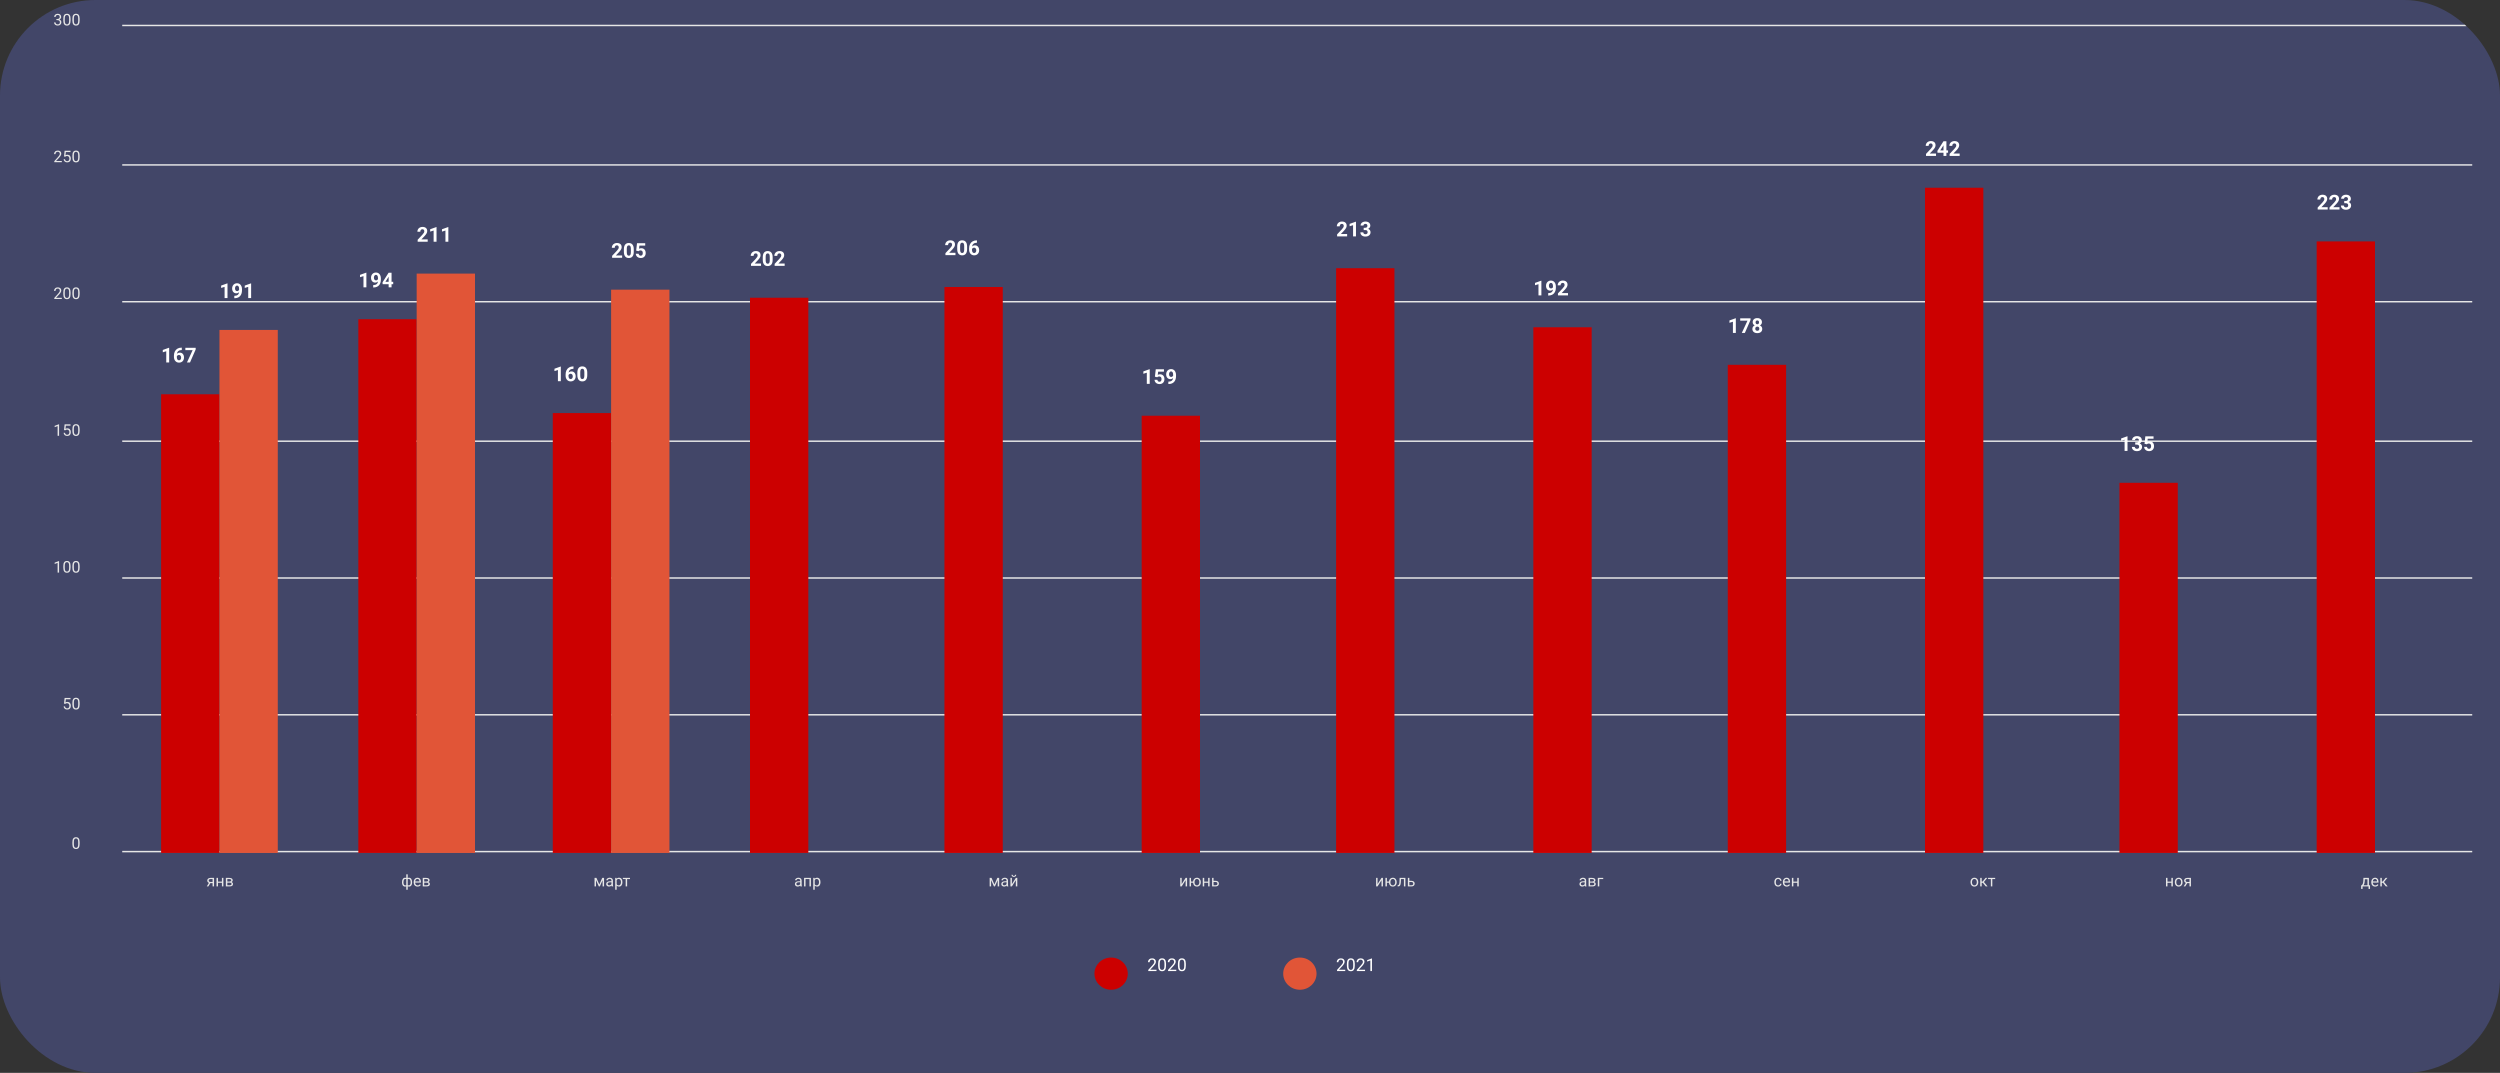 <svg width="1701" height="730" viewBox="0 0 1701 730" fill="none" xmlns="http://www.w3.org/2000/svg">
<rect x="0" y="0" width="1701" height="730" fill="#333333" stroke="none"/>
<g clip-path="url(#clip0)">
<path d="M1746.8 -41.227H-40.599V729.999H1746.8V-41.227Z" fill="#424668"/>
<path d="M83.16 579.438H1682.1" stroke="#E6E6E6"/>
<path d="M83.16 486.362H1682.1" stroke="#E6E6E6"/>
<path d="M83.16 393.287H1682.1" stroke="#E6E6E6"/>
<path d="M83.16 300.21H1682.1" stroke="#E6E6E6"/>
<path d="M83.16 205.312H1682.1" stroke="#E6E6E6"/>
<path d="M83.16 112.237H1682.1" stroke="#E6E6E6"/>
<path d="M83.16 17.337H1682.1" stroke="#E6E6E6"/>
<path d="M149.31 268.277H109.62V580.353H149.31V268.277Z" fill="#CC0000"/>
<path d="M283.5 217.177H243.81V580.352H283.5V217.177Z" fill="#CC0000"/>
<path d="M415.8 281.053H376.11V580.353H415.8V281.053Z" fill="#CC0000"/>
<path d="M549.99 202.576H510.3V580.351H549.99V202.576Z" fill="#CC0000"/>
<path d="M682.29 195.278H642.6V580.353H682.29V195.278Z" fill="#CC0000"/>
<path d="M816.48 282.878H776.79V580.353H816.48V282.878Z" fill="#CC0000"/>
<path d="M948.78 182.5H909.09V580.35H948.78V182.5Z" fill="#CC0000"/>
<path d="M1082.97 222.652H1043.28V580.352H1082.97V222.652Z" fill="#CC0000"/>
<path d="M1215.27 248.201H1175.58V580.351H1215.27V248.201Z" fill="#CC0000"/>
<path d="M1349.46 127.752H1309.77V580.352H1349.46V127.752Z" fill="#CC0000"/>
<path d="M1481.76 328.503H1442.07V580.353H1481.76V328.503Z" fill="#CC0000"/>
<path d="M1615.95 164.254H1576.26V580.354H1615.95V164.254Z" fill="#CC0000"/>
<path d="M189 224.477H149.31V580.352H189V224.477Z" fill="#E15537"/>
<path d="M323.19 186.152H283.5V580.352H323.19V186.152Z" fill="#E15537"/>
<path d="M455.49 197.101H415.8V580.351H455.49V197.101Z" fill="#E15537"/>
<path d="M115.096 246.601H113.12V238.985L110.762 239.717V238.11L114.884 236.634H115.096V246.601ZM123.695 236.545V238.172H123.504C122.611 238.186 121.891 238.418 121.344 238.869C120.801 239.32 120.475 239.947 120.366 240.749C120.895 240.211 121.562 239.942 122.369 239.942C123.235 239.942 123.923 240.252 124.433 240.872C124.944 241.492 125.199 242.308 125.199 243.319C125.199 243.966 125.058 244.552 124.775 245.076C124.497 245.6 124.101 246.008 123.586 246.3C123.075 246.591 122.497 246.737 121.849 246.737C120.801 246.737 119.954 246.373 119.307 245.644C118.664 244.914 118.343 243.941 118.343 242.725V242.014C118.343 240.934 118.545 239.981 118.951 239.156C119.361 238.327 119.947 237.687 120.708 237.235C121.474 236.78 122.36 236.549 123.367 236.545H123.695ZM121.767 241.528C121.448 241.528 121.159 241.613 120.899 241.781C120.64 241.945 120.448 242.164 120.325 242.438V243.039C120.325 243.7 120.455 244.217 120.715 244.591C120.974 244.96 121.339 245.145 121.808 245.145C122.232 245.145 122.574 244.978 122.834 244.646C123.098 244.308 123.23 243.873 123.23 243.34C123.23 242.798 123.098 242.36 122.834 242.027C122.57 241.695 122.214 241.528 121.767 241.528ZM133.142 237.755L129.294 246.601H127.209L131.064 238.247H126.115V236.647H133.142V237.755Z" fill="white"/>
<path d="M249.286 195.5H247.31V187.885L244.952 188.616V187.01L249.074 185.533H249.286V195.5ZM257.147 191.521C256.632 192.027 256.03 192.28 255.342 192.28C254.463 192.28 253.759 191.979 253.23 191.378C252.701 190.772 252.437 189.956 252.437 188.931C252.437 188.279 252.578 187.682 252.861 187.14C253.148 186.593 253.547 186.169 254.057 185.868C254.567 185.563 255.142 185.41 255.78 185.41C256.436 185.41 257.019 185.574 257.53 185.902C258.04 186.23 258.437 186.702 258.719 187.317C259.002 187.933 259.145 188.637 259.15 189.43V190.161C259.15 191.82 258.737 193.123 257.913 194.071C257.088 195.019 255.919 195.525 254.406 195.589L253.92 195.596V193.948L254.358 193.941C256.076 193.864 257.006 193.057 257.147 191.521ZM255.828 190.77C256.147 190.77 256.42 190.688 256.648 190.523C256.88 190.359 257.056 190.161 257.174 189.929V189.115C257.174 188.445 257.047 187.926 256.791 187.557C256.536 187.188 256.194 187.003 255.766 187.003C255.37 187.003 255.044 187.185 254.789 187.55C254.533 187.91 254.406 188.363 254.406 188.91C254.406 189.452 254.529 189.899 254.775 190.25C255.025 190.596 255.376 190.77 255.828 190.77ZM266.41 191.754H267.538V193.347H266.41V195.5H264.434V193.347H260.353L260.264 192.103L264.414 185.547H266.41V191.754ZM262.233 191.754H264.434V188.24L264.304 188.466L262.233 191.754Z" fill="white"/>
<path d="M381.586 259.376H379.61V251.761L377.252 252.492V250.886L381.374 249.409H381.586V259.376ZM390.185 249.32V250.947H389.994C389.101 250.961 388.38 251.193 387.834 251.645C387.291 252.096 386.965 252.722 386.856 253.524C387.385 252.987 388.052 252.718 388.859 252.718C389.725 252.718 390.413 253.028 390.923 253.647C391.434 254.267 391.689 255.083 391.689 256.095C391.689 256.742 391.548 257.327 391.265 257.852C390.987 258.376 390.591 258.784 390.076 259.075C389.565 259.367 388.987 259.513 388.339 259.513C387.291 259.513 386.444 259.148 385.797 258.419C385.154 257.69 384.833 256.717 384.833 255.5V254.789C384.833 253.709 385.035 252.757 385.441 251.932C385.851 251.102 386.437 250.462 387.198 250.011C387.964 249.555 388.85 249.325 389.857 249.32H390.185ZM388.257 254.304C387.938 254.304 387.649 254.388 387.389 254.557C387.13 254.721 386.938 254.939 386.815 255.213V255.814C386.815 256.475 386.945 256.993 387.205 257.366C387.464 257.735 387.829 257.92 388.298 257.92C388.722 257.92 389.064 257.754 389.324 257.421C389.588 257.084 389.72 256.648 389.72 256.115C389.72 255.573 389.588 255.135 389.324 254.803C389.06 254.47 388.704 254.304 388.257 254.304ZM399.564 255.261C399.564 256.637 399.279 257.69 398.71 258.419C398.14 259.148 397.306 259.513 396.208 259.513C395.123 259.513 394.294 259.155 393.719 258.439C393.145 257.724 392.851 256.699 392.838 255.363V253.531C392.838 252.141 393.125 251.086 393.699 250.366C394.278 249.646 395.109 249.286 396.194 249.286C397.279 249.286 398.108 249.644 398.682 250.359C399.256 251.07 399.55 252.093 399.564 253.429V255.261ZM397.589 253.251C397.589 252.426 397.475 251.827 397.247 251.453C397.023 251.075 396.672 250.886 396.194 250.886C395.729 250.886 395.385 251.066 395.162 251.426C394.943 251.781 394.827 252.34 394.813 253.101V255.521C394.813 256.332 394.922 256.936 395.141 257.332C395.365 257.724 395.72 257.92 396.208 257.92C396.691 257.92 397.039 257.731 397.254 257.353C397.468 256.974 397.579 256.396 397.589 255.616V253.251Z" fill="white"/>
<path d="M517.799 180.899H510.977V179.546L514.197 176.114C514.639 175.631 514.964 175.21 515.174 174.85C515.388 174.49 515.495 174.148 515.495 173.824C515.495 173.382 515.384 173.036 515.16 172.785C514.937 172.53 514.618 172.402 514.203 172.402C513.757 172.402 513.404 172.557 513.144 172.867C512.889 173.173 512.761 173.576 512.761 174.077H510.779C510.779 173.471 510.922 172.917 511.209 172.416C511.501 171.915 511.911 171.523 512.44 171.24C512.968 170.953 513.568 170.81 514.238 170.81C515.263 170.81 516.058 171.056 516.623 171.548C517.193 172.04 517.478 172.735 517.478 173.633C517.478 174.125 517.35 174.626 517.095 175.137C516.84 175.647 516.402 176.242 515.782 176.921L513.52 179.307H517.799V180.899ZM525.715 176.784C525.715 178.16 525.43 179.213 524.861 179.942C524.291 180.672 523.457 181.036 522.359 181.036C521.274 181.036 520.445 180.678 519.87 179.963C519.296 179.247 519.002 178.222 518.988 176.887V175.055C518.988 173.665 519.276 172.61 519.85 171.89C520.429 171.17 521.26 170.81 522.345 170.81C523.43 170.81 524.259 171.167 524.833 171.883C525.407 172.594 525.701 173.617 525.715 174.952V176.784ZM523.739 174.774C523.739 173.95 523.626 173.35 523.398 172.977C523.174 172.598 522.823 172.409 522.345 172.409C521.88 172.409 521.536 172.589 521.313 172.949C521.094 173.305 520.978 173.863 520.964 174.624V177.044C520.964 177.855 521.073 178.459 521.292 178.855C521.516 179.247 521.871 179.443 522.359 179.443C522.842 179.443 523.19 179.254 523.405 178.876C523.619 178.498 523.73 177.919 523.739 177.14V174.774ZM533.877 180.899H527.055V179.546L530.275 176.114C530.717 175.631 531.043 175.21 531.252 174.85C531.466 174.49 531.573 174.148 531.573 173.824C531.573 173.382 531.462 173.036 531.238 172.785C531.015 172.53 530.696 172.402 530.281 172.402C529.835 172.402 529.482 172.557 529.222 172.867C528.967 173.173 528.839 173.576 528.839 174.077H526.857C526.857 173.471 527 172.917 527.287 172.416C527.579 171.915 527.989 171.523 528.518 171.24C529.046 170.953 529.646 170.81 530.316 170.81C531.341 170.81 532.136 171.056 532.701 171.548C533.271 172.04 533.556 172.735 533.556 173.633C533.556 174.125 533.428 174.626 533.173 175.137C532.918 175.647 532.48 176.242 531.861 176.921L529.598 179.307H533.877V180.899Z" fill="white"/>
<path d="M650.099 173.602H643.277V172.248L646.497 168.816C646.939 168.333 647.264 167.912 647.474 167.552C647.688 167.192 647.795 166.85 647.795 166.526C647.795 166.084 647.684 165.738 647.46 165.487C647.237 165.232 646.918 165.104 646.503 165.104C646.057 165.104 645.704 165.259 645.444 165.569C645.189 165.875 645.061 166.278 645.061 166.779H643.079C643.079 166.173 643.222 165.619 643.509 165.118C643.801 164.617 644.211 164.225 644.74 163.942C645.268 163.655 645.868 163.512 646.538 163.512C647.563 163.512 648.358 163.758 648.923 164.25C649.493 164.742 649.778 165.437 649.778 166.335C649.778 166.827 649.65 167.328 649.395 167.839C649.14 168.349 648.702 168.944 648.082 169.623L645.82 172.009H650.099V173.602ZM658.015 169.486C658.015 170.863 657.73 171.915 657.161 172.645C656.591 173.374 655.757 173.738 654.659 173.738C653.574 173.738 652.745 173.381 652.17 172.665C651.596 171.95 651.302 170.924 651.289 169.589V167.757C651.289 166.367 651.576 165.312 652.15 164.592C652.729 163.872 653.56 163.512 654.645 163.512C655.73 163.512 656.559 163.869 657.133 164.585C657.707 165.296 658.001 166.319 658.015 167.654V169.486ZM656.039 167.477C656.039 166.652 655.926 166.052 655.698 165.679C655.474 165.3 655.123 165.111 654.645 165.111C654.18 165.111 653.836 165.291 653.613 165.651C653.394 166.007 653.278 166.565 653.264 167.326V169.746C653.264 170.557 653.373 171.161 653.592 171.558C653.816 171.95 654.171 172.146 654.659 172.146C655.142 172.146 655.49 171.956 655.705 171.578C655.919 171.2 656.03 170.621 656.039 169.842V167.477ZM664.714 163.546V165.173H664.523C663.63 165.187 662.91 165.419 662.363 165.87C661.82 166.321 661.495 166.948 661.385 167.75C661.914 167.212 662.581 166.943 663.388 166.943C664.254 166.943 664.942 167.253 665.453 167.873C665.963 168.493 666.218 169.309 666.218 170.32C666.218 170.967 666.077 171.553 665.794 172.077C665.516 172.601 665.12 173.009 664.605 173.301C664.095 173.592 663.516 173.738 662.869 173.738C661.82 173.738 660.973 173.374 660.326 172.645C659.683 171.915 659.362 170.942 659.362 169.726V169.015C659.362 167.935 659.565 166.982 659.97 166.157C660.38 165.328 660.966 164.688 661.727 164.236C662.493 163.781 663.379 163.55 664.386 163.546H664.714ZM662.787 168.529C662.468 168.529 662.178 168.614 661.918 168.782C661.659 168.946 661.467 169.165 661.344 169.438V170.04C661.344 170.701 661.474 171.218 661.734 171.592C661.994 171.961 662.358 172.146 662.828 172.146C663.251 172.146 663.593 171.979 663.853 171.646C664.117 171.309 664.249 170.874 664.249 170.341C664.249 169.799 664.117 169.361 663.853 169.028C663.589 168.696 663.233 168.529 662.787 168.529Z" fill="white"/>
<path d="M782.266 261.201H780.29V253.586L777.932 254.317V252.711L782.054 251.234H782.266V261.201ZM785.8 256.307L786.374 251.248H791.952V252.896H787.994L787.748 255.035C788.217 254.785 788.716 254.659 789.245 254.659C790.193 254.659 790.936 254.953 791.474 255.541C792.011 256.129 792.28 256.951 792.28 258.009C792.28 258.651 792.144 259.228 791.87 259.738C791.601 260.244 791.214 260.638 790.708 260.921C790.202 261.199 789.605 261.338 788.917 261.338C788.315 261.338 787.757 261.217 787.242 260.976C786.727 260.729 786.319 260.385 786.019 259.943C785.722 259.501 785.565 258.998 785.547 258.433H787.502C787.543 258.847 787.687 259.171 787.933 259.403C788.183 259.631 788.509 259.745 788.91 259.745C789.357 259.745 789.701 259.586 789.942 259.267C790.184 258.943 790.305 258.487 790.305 257.899C790.305 257.334 790.166 256.901 789.888 256.601C789.61 256.3 789.215 256.149 788.705 256.149C788.236 256.149 787.855 256.272 787.563 256.519L787.372 256.696L785.8 256.307ZM798.166 257.223C797.651 257.729 797.049 257.981 796.361 257.981C795.482 257.981 794.778 257.681 794.249 257.079C793.72 256.473 793.456 255.657 793.456 254.632C793.456 253.98 793.597 253.383 793.88 252.841C794.167 252.294 794.566 251.87 795.076 251.569C795.587 251.264 796.161 251.111 796.799 251.111C797.455 251.111 798.038 251.275 798.549 251.604C799.059 251.932 799.456 252.403 799.738 253.019C800.021 253.634 800.164 254.338 800.169 255.131V255.862C800.169 257.521 799.757 258.825 798.932 259.772C798.107 260.72 796.938 261.226 795.425 261.29L794.939 261.297V259.649L795.377 259.643C797.095 259.565 798.025 258.758 798.166 257.223ZM796.847 256.471C797.166 256.471 797.439 256.389 797.667 256.225C797.899 256.061 798.075 255.862 798.193 255.63V254.816C798.193 254.146 798.066 253.627 797.811 253.258C797.555 252.889 797.214 252.704 796.785 252.704C796.389 252.704 796.063 252.886 795.808 253.251C795.552 253.611 795.425 254.064 795.425 254.611C795.425 255.154 795.548 255.6 795.794 255.951C796.045 256.298 796.396 256.471 796.847 256.471Z" fill="white"/>
<path d="M916.589 160.826H909.767V159.472L912.987 156.041C913.429 155.557 913.754 155.136 913.964 154.776C914.178 154.416 914.285 154.074 914.285 153.75C914.285 153.308 914.174 152.962 913.95 152.711C913.727 152.456 913.408 152.329 912.993 152.329C912.547 152.329 912.194 152.484 911.934 152.793C911.679 153.099 911.551 153.502 911.551 154.003H909.569C909.569 153.397 909.712 152.844 909.999 152.342C910.291 151.841 910.701 151.449 911.23 151.167C911.758 150.879 912.358 150.736 913.028 150.736C914.053 150.736 914.848 150.982 915.413 151.474C915.983 151.966 916.268 152.661 916.268 153.559C916.268 154.051 916.14 154.553 915.885 155.063C915.63 155.573 915.192 156.168 914.572 156.847L912.31 159.233H916.589V160.826ZM922.605 160.826H920.629V153.21L918.271 153.942V152.335L922.393 150.859H922.605V160.826ZM927.855 154.974H928.907C929.409 154.974 929.78 154.849 930.022 154.598C930.263 154.347 930.384 154.015 930.384 153.6C930.384 153.199 930.263 152.887 930.022 152.664C929.785 152.44 929.457 152.329 929.037 152.329C928.659 152.329 928.342 152.433 928.087 152.643C927.832 152.848 927.704 153.117 927.704 153.45H925.729C925.729 152.93 925.868 152.465 926.146 152.055C926.428 151.64 926.82 151.317 927.321 151.084C927.827 150.852 928.383 150.736 928.989 150.736C930.042 150.736 930.867 150.989 931.464 151.495C932.061 151.996 932.36 152.689 932.36 153.573C932.36 154.028 932.221 154.448 931.943 154.831C931.665 155.213 931.3 155.507 930.849 155.712C931.409 155.913 931.826 156.214 932.1 156.615C932.378 157.016 932.517 157.49 932.517 158.037C932.517 158.921 932.193 159.629 931.546 160.163C930.904 160.696 930.051 160.962 928.989 160.962C927.996 160.962 927.182 160.7 926.549 160.176C925.92 159.652 925.606 158.959 925.606 158.098H927.581C927.581 158.472 927.72 158.777 927.998 159.014C928.281 159.251 928.627 159.37 929.037 159.37C929.507 159.37 929.874 159.247 930.138 159C930.407 158.75 930.541 158.419 930.541 158.009C930.541 157.016 929.994 156.519 928.901 156.519H927.855V154.974Z" fill="white"/>
<path d="M1048.76 200.976H1046.78V193.36L1044.42 194.092V192.485L1048.54 191.009H1048.76V200.976ZM1056.62 196.997C1056.1 197.503 1055.5 197.756 1054.81 197.756C1053.93 197.756 1053.23 197.455 1052.7 196.854C1052.17 196.247 1051.91 195.432 1051.91 194.406C1051.91 193.755 1052.05 193.158 1052.33 192.615C1052.62 192.068 1053.02 191.645 1053.53 191.344C1054.04 191.038 1054.61 190.886 1055.25 190.886C1055.91 190.886 1056.49 191.05 1057 191.378C1057.51 191.706 1057.91 192.178 1058.19 192.793C1058.47 193.408 1058.62 194.112 1058.62 194.905V195.637C1058.62 197.296 1058.21 198.599 1057.38 199.547C1056.56 200.495 1055.39 201.001 1053.88 201.064L1053.39 201.071V199.424L1053.83 199.417C1055.55 199.34 1056.48 198.533 1056.62 196.997ZM1055.3 196.245C1055.62 196.245 1055.89 196.163 1056.12 195.999C1056.35 195.835 1056.53 195.637 1056.64 195.404V194.591C1056.64 193.921 1056.52 193.401 1056.26 193.032C1056.01 192.663 1055.66 192.479 1055.24 192.479C1054.84 192.479 1054.51 192.661 1054.26 193.025C1054 193.385 1053.88 193.839 1053.88 194.386C1053.88 194.928 1054 195.375 1054.24 195.726C1054.5 196.072 1054.85 196.245 1055.3 196.245ZM1066.86 200.976H1060.03V199.622L1063.25 196.19C1063.7 195.707 1064.02 195.286 1064.23 194.926C1064.45 194.566 1064.55 194.224 1064.55 193.9C1064.55 193.458 1064.44 193.112 1064.22 192.861C1064 192.606 1063.68 192.479 1063.26 192.479C1062.81 192.479 1062.46 192.633 1062.2 192.943C1061.95 193.249 1061.82 193.652 1061.82 194.153H1059.84C1059.84 193.547 1059.98 192.993 1060.27 192.492C1060.56 191.991 1060.97 191.599 1061.5 191.316C1062.03 191.029 1062.63 190.886 1063.3 190.886C1064.32 190.886 1065.12 191.132 1065.68 191.624C1066.25 192.116 1066.54 192.811 1066.54 193.709C1066.54 194.201 1066.41 194.702 1066.15 195.213C1065.9 195.723 1065.46 196.318 1064.84 196.997L1062.58 199.383H1066.86V200.976Z" fill="white"/>
<path d="M1181.06 226.524H1179.08V218.909L1176.72 219.641V218.034L1180.84 216.558H1181.06V226.524ZM1191.06 217.679L1187.21 226.524H1185.13L1188.99 218.171H1184.04V216.571H1191.06V217.679ZM1198.82 219.217C1198.82 219.7 1198.7 220.128 1198.46 220.502C1198.22 220.876 1197.89 221.174 1197.46 221.397C1197.94 221.63 1198.33 221.951 1198.61 222.361C1198.89 222.767 1199.03 223.245 1199.03 223.797C1199.03 224.681 1198.73 225.381 1198.13 225.896C1197.53 226.406 1196.71 226.661 1195.68 226.661C1194.64 226.661 1193.82 226.404 1193.22 225.889C1192.61 225.374 1192.31 224.676 1192.31 223.797C1192.31 223.245 1192.45 222.765 1192.73 222.354C1193.01 221.944 1193.39 221.625 1193.87 221.397C1193.45 221.174 1193.12 220.876 1192.87 220.502C1192.64 220.128 1192.52 219.7 1192.52 219.217C1192.52 218.369 1192.8 217.695 1193.37 217.193C1193.93 216.688 1194.7 216.435 1195.67 216.435C1196.64 216.435 1197.4 216.685 1197.97 217.187C1198.54 217.683 1198.82 218.36 1198.82 219.217ZM1197.05 223.653C1197.05 223.22 1196.93 222.874 1196.68 222.614C1196.43 222.354 1196.09 222.225 1195.66 222.225C1195.24 222.225 1194.91 222.354 1194.66 222.614C1194.41 222.869 1194.28 223.216 1194.28 223.653C1194.28 224.077 1194.41 224.419 1194.65 224.679C1194.9 224.938 1195.24 225.068 1195.68 225.068C1196.11 225.068 1196.44 224.943 1196.68 224.692C1196.93 224.442 1197.05 224.095 1197.05 223.653ZM1196.85 219.312C1196.85 218.925 1196.74 218.615 1196.54 218.383C1196.33 218.146 1196.04 218.027 1195.67 218.027C1195.3 218.027 1195.01 218.141 1194.81 218.369C1194.6 218.597 1194.5 218.911 1194.5 219.312C1194.5 219.709 1194.6 220.028 1194.81 220.27C1195.01 220.511 1195.3 220.632 1195.68 220.632C1196.05 220.632 1196.34 220.511 1196.54 220.27C1196.74 220.028 1196.85 219.709 1196.85 219.312Z" fill="white"/>
<path d="M1317.27 106.075H1310.45V104.722L1313.67 101.29C1314.11 100.807 1314.43 100.385 1314.64 100.025C1314.86 99.665 1314.97 99.324 1314.97 99C1314.97 98.558 1314.85 98.212 1314.63 97.961C1314.41 97.706 1314.09 97.578 1313.67 97.578C1313.23 97.578 1312.87 97.733 1312.61 98.043C1312.36 98.348 1312.23 98.752 1312.23 99.253H1310.25C1310.25 98.647 1310.39 98.093 1310.68 97.592C1310.97 97.091 1311.38 96.699 1311.91 96.416C1312.44 96.129 1313.04 95.985 1313.71 95.985C1314.73 95.985 1315.53 96.231 1316.09 96.724C1316.66 97.216 1316.95 97.911 1316.95 98.809C1316.95 99.301 1316.82 99.802 1316.56 100.312C1316.31 100.823 1315.87 101.418 1315.25 102.097L1312.99 104.482H1317.27V106.075ZM1324.33 102.329H1325.46V103.922H1324.33V106.075H1322.35V103.922H1318.27L1318.19 102.678L1322.33 96.122H1324.33V102.329ZM1320.15 102.329H1322.35V98.815L1322.23 99.041L1320.15 102.329ZM1333.35 106.075H1326.52V104.722L1329.74 101.29C1330.19 100.807 1330.51 100.385 1330.72 100.025C1330.94 99.665 1331.04 99.324 1331.04 99C1331.04 98.558 1330.93 98.212 1330.71 97.961C1330.49 97.706 1330.17 97.578 1329.75 97.578C1329.3 97.578 1328.95 97.733 1328.69 98.043C1328.44 98.348 1328.31 98.752 1328.31 99.253H1326.33C1326.33 98.647 1326.47 98.093 1326.76 97.592C1327.05 97.091 1327.46 96.699 1327.99 96.416C1328.52 96.129 1329.12 95.985 1329.79 95.985C1330.81 95.985 1331.61 96.231 1332.17 96.724C1332.74 97.216 1333.03 97.911 1333.03 98.809C1333.03 99.301 1332.9 99.802 1332.64 100.312C1332.39 100.823 1331.95 101.418 1331.33 102.097L1329.07 104.482H1333.35V106.075Z" fill="white"/>
<path d="M1447.55 306.826H1445.57V299.211L1443.21 299.942V298.336L1447.33 296.859H1447.55V306.826ZM1452.8 300.975H1453.85C1454.35 300.975 1454.72 300.849 1454.96 300.599C1455.2 300.348 1455.32 300.015 1455.32 299.601C1455.32 299.2 1455.2 298.887 1454.96 298.664C1454.73 298.441 1454.4 298.329 1453.98 298.329C1453.6 298.329 1453.28 298.434 1453.03 298.644C1452.77 298.849 1452.65 299.118 1452.65 299.45H1450.67C1450.67 298.931 1450.81 298.466 1451.09 298.056C1451.37 297.641 1451.76 297.317 1452.26 297.085C1452.77 296.853 1453.32 296.736 1453.93 296.736C1454.98 296.736 1455.81 296.989 1456.41 297.495C1457 297.996 1457.3 298.689 1457.3 299.573C1457.3 300.029 1457.16 300.448 1456.88 300.831C1456.61 301.214 1456.24 301.508 1455.79 301.713C1456.35 301.913 1456.77 302.214 1457.04 302.615C1457.32 303.016 1457.46 303.49 1457.46 304.037C1457.46 304.921 1457.13 305.63 1456.49 306.163C1455.84 306.696 1454.99 306.963 1453.93 306.963C1452.94 306.963 1452.12 306.701 1451.49 306.177C1450.86 305.653 1450.55 304.96 1450.55 304.099H1452.52C1452.52 304.472 1452.66 304.778 1452.94 305.015C1453.22 305.252 1453.57 305.37 1453.98 305.37C1454.45 305.37 1454.81 305.247 1455.08 305.001C1455.35 304.75 1455.48 304.42 1455.48 304.01C1455.48 303.016 1454.94 302.52 1453.84 302.52H1452.8V300.975ZM1459.12 301.932L1459.69 296.873H1465.27V298.521H1461.31L1461.07 300.66C1461.54 300.41 1462.04 300.284 1462.56 300.284C1463.51 300.284 1464.25 300.578 1464.79 301.166C1465.33 301.754 1465.6 302.576 1465.6 303.634C1465.6 304.276 1465.46 304.853 1465.19 305.363C1464.92 305.869 1464.53 306.263 1464.03 306.546C1463.52 306.824 1462.92 306.963 1462.24 306.963C1461.63 306.963 1461.08 306.842 1460.56 306.601C1460.05 306.354 1459.64 306.01 1459.34 305.568C1459.04 305.126 1458.88 304.623 1458.87 304.058H1460.82C1460.86 304.472 1461.01 304.796 1461.25 305.028C1461.5 305.256 1461.83 305.37 1462.23 305.37C1462.68 305.37 1463.02 305.211 1463.26 304.892C1463.5 304.568 1463.62 304.112 1463.62 303.524C1463.62 302.959 1463.48 302.526 1463.21 302.226C1462.93 301.925 1462.53 301.774 1462.02 301.774C1461.55 301.774 1461.17 301.897 1460.88 302.144L1460.69 302.321L1459.12 301.932Z" fill="white"/>
<path d="M1583.76 142.577H1576.94V141.224L1580.16 137.792C1580.6 137.309 1580.92 136.887 1581.13 136.527C1581.35 136.167 1581.46 135.826 1581.46 135.502C1581.46 135.06 1581.34 134.714 1581.12 134.463C1580.9 134.208 1580.58 134.08 1580.16 134.08C1579.72 134.08 1579.36 134.235 1579.1 134.545C1578.85 134.85 1578.72 135.254 1578.72 135.755H1576.74C1576.74 135.149 1576.88 134.595 1577.17 134.094C1577.46 133.592 1577.87 133.201 1578.4 132.918C1578.93 132.631 1579.53 132.487 1580.2 132.487C1581.22 132.487 1582.02 132.733 1582.58 133.226C1583.15 133.718 1583.44 134.413 1583.44 135.311C1583.44 135.803 1583.31 136.304 1583.05 136.814C1582.8 137.325 1582.36 137.92 1581.74 138.599L1579.48 140.984H1583.76V142.577ZM1591.8 142.577H1584.98V141.224L1588.2 137.792C1588.64 137.309 1588.96 136.887 1589.17 136.527C1589.39 136.167 1589.49 135.826 1589.49 135.502C1589.49 135.06 1589.38 134.714 1589.16 134.463C1588.94 134.208 1588.62 134.08 1588.2 134.08C1587.76 134.08 1587.4 134.235 1587.14 134.545C1586.89 134.85 1586.76 135.254 1586.76 135.755H1584.78C1584.78 135.149 1584.92 134.595 1585.21 134.094C1585.5 133.592 1585.91 133.201 1586.44 132.918C1586.97 132.631 1587.57 132.487 1588.24 132.487C1589.26 132.487 1590.06 132.733 1590.62 133.226C1591.19 133.718 1591.48 134.413 1591.48 135.311C1591.48 135.803 1591.35 136.304 1591.09 136.814C1590.84 137.325 1590.4 137.92 1589.78 138.599L1587.52 140.984H1591.8V142.577ZM1595.02 136.726H1596.08C1596.58 136.726 1596.95 136.6 1597.19 136.35C1597.43 136.099 1597.55 135.766 1597.55 135.352C1597.55 134.951 1597.43 134.638 1597.19 134.415C1596.95 134.192 1596.63 134.08 1596.21 134.08C1595.83 134.08 1595.51 134.185 1595.26 134.395C1595 134.6 1594.87 134.868 1594.87 135.201H1592.9C1592.9 134.682 1593.04 134.217 1593.32 133.807C1593.6 133.392 1593.99 133.068 1594.49 132.836C1595 132.604 1595.55 132.487 1596.16 132.487C1597.21 132.487 1598.04 132.74 1598.63 133.246C1599.23 133.747 1599.53 134.44 1599.53 135.324C1599.53 135.78 1599.39 136.199 1599.11 136.582C1598.83 136.965 1598.47 137.259 1598.02 137.464C1598.58 137.664 1599 137.965 1599.27 138.366C1599.55 138.767 1599.69 139.241 1599.69 139.788C1599.69 140.672 1599.36 141.381 1598.72 141.914C1598.07 142.447 1597.22 142.714 1596.16 142.714C1595.17 142.714 1594.35 142.452 1593.72 141.928C1593.09 141.404 1592.78 140.711 1592.78 139.85H1594.75C1594.75 140.223 1594.89 140.529 1595.17 140.766C1595.45 141.003 1595.8 141.121 1596.21 141.121C1596.68 141.121 1597.04 140.998 1597.31 140.752C1597.58 140.501 1597.71 140.171 1597.71 139.761C1597.71 138.767 1597.16 138.271 1596.07 138.271H1595.02V136.726Z" fill="white"/>
<path d="M154.786 202.803H152.81V195.188L150.452 195.919V194.312L154.574 192.836H154.786V202.803ZM162.647 198.824C162.132 199.33 161.53 199.583 160.842 199.583C159.963 199.583 159.259 199.282 158.73 198.681C158.201 198.075 157.937 197.259 157.937 196.233C157.937 195.582 158.078 194.985 158.361 194.442C158.648 193.896 159.047 193.472 159.557 193.171C160.067 192.866 160.642 192.713 161.28 192.713C161.936 192.713 162.519 192.877 163.03 193.205C163.54 193.533 163.937 194.005 164.219 194.62C164.502 195.235 164.645 195.939 164.65 196.732V197.464C164.65 199.123 164.237 200.426 163.413 201.374C162.588 202.322 161.419 202.828 159.906 202.892L159.42 202.898V201.251L159.858 201.244C161.576 201.167 162.506 200.36 162.647 198.824ZM161.328 198.072C161.647 198.072 161.92 197.99 162.148 197.826C162.38 197.662 162.556 197.464 162.674 197.231V196.418C162.674 195.748 162.547 195.229 162.291 194.859C162.036 194.49 161.694 194.306 161.266 194.306C160.87 194.306 160.544 194.488 160.289 194.853C160.033 195.213 159.906 195.666 159.906 196.213C159.906 196.755 160.029 197.202 160.275 197.553C160.525 197.899 160.876 198.072 161.328 198.072ZM170.864 202.803H168.888V195.188L166.53 195.919V194.312L170.652 192.836H170.864V202.803Z" fill="white"/>
<path d="M290.999 164.476H284.177V163.122L287.396 159.69C287.839 159.207 288.164 158.786 288.374 158.426C288.588 158.066 288.695 157.724 288.695 157.4C288.695 156.958 288.584 156.612 288.36 156.361C288.137 156.106 287.818 155.979 287.403 155.979C286.957 155.979 286.604 156.133 286.344 156.443C286.089 156.749 285.961 157.152 285.961 157.653H283.979C283.979 157.047 284.122 156.493 284.409 155.992C284.701 155.491 285.111 155.099 285.64 154.816C286.168 154.529 286.768 154.386 287.438 154.386C288.463 154.386 289.258 154.632 289.823 155.124C290.393 155.616 290.678 156.311 290.678 157.209C290.678 157.701 290.55 158.202 290.295 158.713C290.04 159.223 289.602 159.818 288.982 160.497L286.72 162.883H290.999V164.476ZM297.015 164.476H295.039V156.86L292.681 157.592V155.985L296.803 154.509H297.015V164.476ZM305.054 164.476H303.078V156.86L300.72 157.592V155.985L304.842 154.509H305.054V164.476Z" fill="white"/>
<path d="M423.299 175.426H416.477V174.072L419.696 170.641C420.139 170.158 420.464 169.736 420.674 169.376C420.888 169.016 420.995 168.674 420.995 168.351C420.995 167.909 420.884 167.562 420.66 167.312C420.437 167.056 420.118 166.929 419.703 166.929C419.257 166.929 418.904 167.084 418.644 167.394C418.389 167.699 418.261 168.102 418.261 168.604H416.279C416.279 167.997 416.422 167.444 416.709 166.942C417.001 166.441 417.411 166.049 417.94 165.767C418.468 165.479 419.068 165.336 419.737 165.336C420.763 165.336 421.558 165.582 422.123 166.074C422.693 166.566 422.978 167.261 422.978 168.159C422.978 168.651 422.85 169.153 422.595 169.663C422.34 170.174 421.902 170.768 421.282 171.447L419.02 173.833H423.299V175.426ZM431.215 171.311C431.215 172.687 430.93 173.74 430.361 174.469C429.791 175.198 428.957 175.562 427.859 175.562C426.774 175.562 425.945 175.205 425.37 174.489C424.796 173.774 424.502 172.748 424.488 171.413V169.581C424.488 168.191 424.776 167.136 425.35 166.416C425.929 165.696 426.76 165.336 427.845 165.336C428.93 165.336 429.759 165.694 430.333 166.409C430.907 167.12 431.201 168.143 431.215 169.479V171.311ZM429.239 169.301C429.239 168.476 429.126 167.877 428.898 167.503C428.674 167.125 428.323 166.936 427.845 166.936C427.38 166.936 427.036 167.116 426.813 167.476C426.594 167.831 426.478 168.389 426.464 169.15V171.57C426.464 172.382 426.573 172.985 426.792 173.382C427.015 173.774 427.371 173.97 427.859 173.97C428.342 173.97 428.69 173.781 428.904 173.402C429.119 173.024 429.23 172.445 429.239 171.666V169.301ZM432.849 170.531L433.423 165.473H439.001V167.12H435.043L434.797 169.26C435.266 169.009 435.765 168.884 436.294 168.884C437.242 168.884 437.985 169.178 438.523 169.766C439.06 170.354 439.329 171.176 439.329 172.233C439.329 172.876 439.193 173.452 438.919 173.963C438.65 174.469 438.263 174.863 437.757 175.146C437.251 175.424 436.654 175.562 435.966 175.562C435.364 175.562 434.806 175.442 434.291 175.2C433.776 174.954 433.368 174.61 433.068 174.168C432.771 173.726 432.614 173.222 432.596 172.657H434.551C434.592 173.072 434.736 173.396 434.982 173.628C435.232 173.856 435.558 173.97 435.959 173.97C436.406 173.97 436.75 173.81 436.991 173.491C437.233 173.168 437.354 172.712 437.354 172.124C437.354 171.559 437.215 171.126 436.937 170.825C436.659 170.524 436.265 170.374 435.754 170.374C435.285 170.374 434.904 170.497 434.612 170.743L434.421 170.921L432.849 170.531Z" fill="white"/>
<path d="M786.869 660.7H781.279V659.921L784.232 656.64C784.67 656.144 784.97 655.741 785.134 655.433C785.302 655.12 785.386 654.798 785.386 654.466C785.386 654.021 785.252 653.655 784.982 653.37C784.713 653.085 784.353 652.942 783.904 652.942C783.365 652.942 782.945 653.097 782.644 653.405C782.347 653.71 782.199 654.136 782.199 654.683H781.115C781.115 653.897 781.367 653.263 781.871 652.778C782.379 652.294 783.056 652.052 783.904 652.052C784.697 652.052 785.324 652.261 785.785 652.679C786.246 653.093 786.476 653.646 786.476 654.337C786.476 655.177 785.941 656.177 784.871 657.337L782.586 659.815H786.869V660.7ZM793.367 657.062C793.367 658.331 793.15 659.274 792.716 659.892C792.283 660.509 791.605 660.817 790.683 660.817C789.773 660.817 789.099 660.517 788.662 659.915C788.224 659.31 787.998 658.407 787.982 657.208V655.761C787.982 654.507 788.199 653.575 788.632 652.966C789.066 652.356 789.746 652.052 790.672 652.052C791.589 652.052 792.265 652.347 792.699 652.937C793.132 653.522 793.355 654.429 793.367 655.655V657.062ZM792.283 655.579C792.283 654.661 792.154 653.993 791.896 653.575C791.638 653.153 791.23 652.942 790.672 652.942C790.117 652.942 789.713 653.151 789.459 653.569C789.205 653.987 789.074 654.63 789.066 655.497V657.231C789.066 658.153 789.199 658.835 789.464 659.276C789.734 659.714 790.14 659.933 790.683 659.933C791.218 659.933 791.615 659.726 791.873 659.312C792.134 658.897 792.271 658.245 792.283 657.354V655.579ZM800.345 660.7H794.755V659.921L797.709 656.64C798.146 656.144 798.447 655.741 798.611 655.433C798.779 655.12 798.863 654.798 798.863 654.466C798.863 654.021 798.728 653.655 798.459 653.37C798.189 653.085 797.83 652.942 797.38 652.942C796.841 652.942 796.422 653.097 796.121 653.405C795.824 653.71 795.675 654.136 795.675 654.683H794.591C794.591 653.897 794.843 653.263 795.347 652.778C795.855 652.294 796.533 652.052 797.38 652.052C798.173 652.052 798.8 652.261 799.261 652.679C799.722 653.093 799.953 653.646 799.953 654.337C799.953 655.177 799.418 656.177 798.347 657.337L796.062 659.815H800.345V660.7ZM806.843 657.062C806.843 658.331 806.627 659.274 806.193 659.892C805.759 660.509 805.082 660.817 804.16 660.817C803.25 660.817 802.576 660.517 802.138 659.915C801.701 659.31 801.474 658.407 801.459 657.208V655.761C801.459 654.507 801.675 653.575 802.109 652.966C802.543 652.356 803.222 652.052 804.148 652.052C805.066 652.052 805.742 652.347 806.175 652.937C806.609 653.522 806.832 654.429 806.843 655.655V657.062ZM805.759 655.579C805.759 654.661 805.63 653.993 805.373 653.575C805.115 653.153 804.707 652.942 804.148 652.942C803.593 652.942 803.189 653.151 802.935 653.569C802.681 653.987 802.55 654.63 802.543 655.497V657.231C802.543 658.153 802.675 658.835 802.941 659.276C803.211 659.714 803.617 659.933 804.16 659.933C804.695 659.933 805.091 659.726 805.349 659.312C805.611 658.897 805.748 658.245 805.759 657.354V655.579Z" fill="white"/>
<path d="M767.34 662.475C767.34 656.428 762.263 651.525 756 651.525C749.737 651.525 744.66 656.428 744.66 662.475C744.66 668.523 749.737 673.425 756 673.425C762.263 673.425 767.34 668.523 767.34 662.475Z" fill="#CC0000"/>
<path d="M915.3 660.7H909.71V659.921L912.664 656.64C913.101 656.144 913.402 655.741 913.566 655.433C913.734 655.12 913.818 654.798 913.818 654.466C913.818 654.021 913.683 653.655 913.414 653.37C913.144 653.085 912.785 652.942 912.335 652.942C911.796 652.942 911.376 653.097 911.076 653.405C910.779 653.71 910.63 654.136 910.63 654.683H909.546C909.546 653.897 909.798 653.263 910.302 652.778C910.81 652.294 911.488 652.052 912.335 652.052C913.128 652.052 913.755 652.261 914.216 652.679C914.677 653.093 914.908 653.646 914.908 654.337C914.908 655.177 914.372 656.177 913.302 657.337L911.017 659.815H915.3V660.7ZM921.798 657.062C921.798 658.331 921.581 659.274 921.148 659.892C920.714 660.509 920.037 660.817 919.115 660.817C918.205 660.817 917.531 660.517 917.093 659.915C916.656 659.31 916.429 658.407 916.414 657.208V655.761C916.414 654.507 916.63 653.575 917.064 652.966C917.497 652.356 918.177 652.052 919.103 652.052C920.021 652.052 920.697 652.347 921.13 652.937C921.564 653.522 921.787 654.429 921.798 655.655V657.062ZM920.714 655.579C920.714 654.661 920.585 653.993 920.328 653.575C920.07 653.153 919.662 652.942 919.103 652.942C918.548 652.942 918.144 653.151 917.89 653.569C917.636 653.987 917.505 654.63 917.497 655.497V657.231C917.497 658.153 917.63 658.835 917.896 659.276C918.165 659.714 918.572 659.933 919.115 659.933C919.65 659.933 920.046 659.726 920.304 659.312C920.566 658.897 920.703 658.245 920.714 657.354V655.579ZM928.777 660.7H923.187V659.921L926.14 656.64C926.578 656.144 926.878 655.741 927.042 655.433C927.21 655.12 927.294 654.798 927.294 654.466C927.294 654.021 927.16 653.655 926.89 653.37C926.621 653.085 926.261 652.942 925.812 652.942C925.273 652.942 924.853 653.097 924.552 653.405C924.255 653.71 924.107 654.136 924.107 654.683H923.023C923.023 653.897 923.275 653.263 923.779 652.778C924.287 652.294 924.964 652.052 925.812 652.052C926.605 652.052 927.232 652.261 927.693 652.679C928.154 653.093 928.384 653.646 928.384 654.337C928.384 655.177 927.849 656.177 926.779 657.337L924.494 659.815H928.777V660.7ZM933.488 660.7H932.398V653.476L930.212 654.278V653.294L933.318 652.128H933.488V660.7Z" fill="white"/>
<path d="M895.771 662.475C895.771 656.428 890.694 651.525 884.431 651.525C878.168 651.525 873.091 656.428 873.091 662.475C873.091 668.523 878.168 673.425 884.431 673.425C890.694 673.425 895.771 668.523 895.771 662.475Z" fill="#E15537"/>
<path d="M145.641 597.313V603.125H144.642V600.864H143.144L141.774 603.125H140.7L142.161 600.713C141.789 600.577 141.502 600.368 141.302 600.085C141.105 599.799 141.006 599.465 141.006 599.086C141.006 598.556 141.205 598.13 141.602 597.808C142 597.482 142.532 597.317 143.198 597.313H145.641ZM142.005 599.097C142.005 599.38 142.102 599.609 142.295 599.784C142.489 599.956 142.745 600.044 143.063 600.047H144.642V598.119H143.214C142.845 598.119 142.551 598.21 142.333 598.393C142.114 598.572 142.005 598.807 142.005 599.097ZM151.985 603.125H150.991V600.644H148.322V603.125H147.323V597.313H148.322V599.833H150.991V597.313H151.985V603.125ZM153.677 603.125V597.313H155.943C156.717 597.313 157.309 597.45 157.721 597.722C158.136 597.99 158.344 598.386 158.344 598.909C158.344 599.177 158.263 599.421 158.102 599.639C157.941 599.854 157.703 600.019 157.388 600.133C157.739 600.216 158.02 600.377 158.231 600.617C158.446 600.857 158.553 601.143 158.553 601.476C158.553 602.01 158.357 602.418 157.963 602.701C157.572 602.984 157.019 603.125 156.303 603.125H153.677ZM154.67 600.574V602.325H156.314C156.729 602.325 157.039 602.248 157.243 602.094C157.451 601.94 157.554 601.723 157.554 601.444C157.554 600.864 157.128 600.574 156.276 600.574H154.67ZM154.67 599.779H155.954C156.885 599.779 157.35 599.507 157.35 598.962C157.35 598.418 156.91 598.137 156.029 598.119H154.67V599.779Z" fill="#E6E6E6"/>
<path d="M273.515 600.327C273.515 599.356 273.703 598.594 274.079 598.039C274.455 597.484 274.971 597.206 275.626 597.206C275.931 597.206 276.197 597.258 276.426 597.362V594.875H277.42V597.394C277.671 597.269 277.964 597.206 278.301 597.206C278.96 597.206 279.477 597.484 279.853 598.039C280.229 598.594 280.417 599.394 280.417 600.439C280.417 601.295 280.229 601.976 279.853 602.48C279.481 602.985 278.967 603.238 278.312 603.238C277.964 603.238 277.667 603.181 277.42 603.066V605.359H276.426V603.082C276.19 603.186 275.92 603.238 275.615 603.238C274.964 603.238 274.45 602.985 274.074 602.48C273.702 601.976 273.515 601.285 273.515 600.407V600.327ZM279.424 600.327C279.424 599.596 279.298 599.03 279.048 598.629C278.797 598.225 278.451 598.022 278.011 598.022C277.785 598.022 277.588 598.058 277.42 598.13V602.335C277.581 602.396 277.782 602.427 278.022 602.427C278.466 602.427 278.809 602.255 279.053 601.911C279.3 601.567 279.424 601.039 279.424 600.327ZM274.509 600.439C274.509 601.091 274.625 601.585 274.858 601.922C275.091 602.258 275.426 602.427 275.862 602.427C276.07 602.427 276.258 602.395 276.426 602.33V598.114C276.276 598.053 276.092 598.022 275.873 598.022C275.436 598.022 275.1 598.218 274.863 598.608C274.627 598.998 274.509 599.609 274.509 600.439ZM284.123 603.232C283.335 603.232 282.695 602.975 282.2 602.459C281.706 601.94 281.459 601.247 281.459 600.38V600.198C281.459 599.621 281.568 599.107 281.787 598.656C282.009 598.201 282.317 597.847 282.711 597.593C283.108 597.335 283.538 597.206 284 597.206C284.755 597.206 285.342 597.455 285.761 597.953C286.18 598.45 286.39 599.163 286.39 600.09V600.504H282.453C282.467 601.077 282.634 601.541 282.952 601.895C283.275 602.246 283.683 602.421 284.177 602.421C284.528 602.421 284.825 602.35 285.069 602.207C285.312 602.063 285.525 601.874 285.708 601.637L286.315 602.11C285.828 602.858 285.097 603.232 284.123 603.232ZM284 598.022C283.599 598.022 283.262 598.169 282.99 598.463C282.718 598.753 282.549 599.161 282.485 599.688H285.396V599.612C285.368 599.107 285.231 598.717 284.988 598.441C284.744 598.162 284.415 598.022 284 598.022ZM287.636 603.125V597.313H289.903C290.676 597.313 291.269 597.45 291.68 597.722C292.096 597.99 292.303 598.386 292.303 598.909C292.303 599.177 292.223 599.421 292.062 599.639C291.901 599.854 291.662 600.019 291.347 600.133C291.698 600.216 291.979 600.377 292.191 600.617C292.405 600.857 292.513 601.143 292.513 601.476C292.513 602.01 292.316 602.418 291.922 602.701C291.532 602.984 290.979 603.125 290.262 603.125H287.636ZM288.63 600.574V602.325H290.273C290.688 602.325 290.998 602.248 291.202 602.094C291.41 601.94 291.514 601.723 291.514 601.444C291.514 600.864 291.088 600.574 290.236 600.574H288.63ZM288.63 599.779H289.913C290.844 599.779 291.31 599.507 291.31 598.962C291.31 598.418 290.869 598.137 289.988 598.119H288.63V599.779Z" fill="#E6E6E6"/>
<path d="M407.781 601.809L409.757 597.313H410.998V603.125H410.004V598.898L408.125 603.125H407.437L405.52 598.807V603.125H404.526V597.313H405.815L407.781 601.809ZM416.187 603.125C416.129 603.01 416.083 602.806 416.047 602.513C415.585 602.993 415.034 603.232 414.393 603.232C413.82 603.232 413.349 603.071 412.98 602.749C412.615 602.423 412.432 602.011 412.432 601.514C412.432 600.909 412.661 600.439 413.12 600.106C413.582 599.77 414.23 599.602 415.064 599.602H416.031V599.145C416.031 598.798 415.927 598.522 415.719 598.318C415.512 598.11 415.205 598.006 414.801 598.006C414.446 598.006 414.149 598.096 413.909 598.275C413.669 598.454 413.549 598.671 413.549 598.925H412.55C412.55 598.635 412.652 598.355 412.856 598.087C413.064 597.815 413.343 597.6 413.694 597.442C414.049 597.285 414.437 597.206 414.86 597.206C415.529 597.206 416.054 597.374 416.434 597.711C416.813 598.044 417.01 598.504 417.024 599.091V601.766C417.024 602.3 417.092 602.724 417.229 603.039V603.125H416.187ZM414.538 602.368C414.849 602.368 415.145 602.287 415.424 602.126C415.703 601.965 415.905 601.755 416.031 601.498V600.305H415.252C414.035 600.305 413.426 600.661 413.426 601.374C413.426 601.686 413.53 601.929 413.737 602.104C413.945 602.28 414.212 602.368 414.538 602.368ZM423.491 600.284C423.491 601.168 423.289 601.881 422.884 602.421C422.48 602.962 421.932 603.232 421.241 603.232C420.535 603.232 419.98 603.009 419.576 602.561V605.359H418.582V597.313H419.49L419.538 597.958C419.943 597.457 420.505 597.206 421.225 597.206C421.923 597.206 422.474 597.469 422.879 597.996C423.287 598.522 423.491 599.254 423.491 600.192V600.284ZM422.498 600.171C422.498 599.516 422.358 598.998 422.079 598.619C421.799 598.239 421.416 598.049 420.929 598.049C420.328 598.049 419.876 598.316 419.576 598.85V601.626C419.873 602.156 420.328 602.421 420.94 602.421C421.416 602.421 421.794 602.233 422.073 601.857C422.356 601.478 422.498 600.916 422.498 600.171ZM428.647 598.119H426.698V603.125H425.704V598.119H423.792V597.313H428.647V598.119Z" fill="#E6E6E6"/>
<path d="M544.603 603.125C544.546 603.01 544.499 602.806 544.463 602.513C544.001 602.993 543.45 603.232 542.809 603.232C542.236 603.232 541.765 603.071 541.396 602.749C541.031 602.423 540.849 602.011 540.849 601.514C540.849 600.909 541.078 600.439 541.536 600.106C541.998 599.77 542.646 599.602 543.48 599.602H544.447V599.145C544.447 598.798 544.343 598.522 544.136 598.318C543.928 598.11 543.622 598.006 543.217 598.006C542.863 598.006 542.566 598.096 542.326 598.275C542.086 598.454 541.966 598.671 541.966 598.925H540.967C540.967 598.635 541.069 598.355 541.273 598.087C541.481 597.815 541.76 597.6 542.111 597.442C542.465 597.285 542.854 597.206 543.276 597.206C543.946 597.206 544.47 597.374 544.85 597.711C545.23 598.044 545.427 598.504 545.441 599.091V601.766C545.441 602.3 545.509 602.724 545.645 603.039V603.125H544.603ZM542.954 602.368C543.266 602.368 543.561 602.287 543.84 602.126C544.12 601.965 544.322 601.755 544.447 601.498V600.305H543.668C542.451 600.305 541.842 600.661 541.842 601.374C541.842 601.686 541.946 601.929 542.154 602.104C542.361 602.28 542.628 602.368 542.954 602.368ZM551.752 603.125H550.758V598.135H548.083V603.125H547.084V597.313H551.752V603.125ZM558.256 600.284C558.256 601.168 558.054 601.881 557.649 602.421C557.245 602.962 556.697 603.232 556.006 603.232C555.3 603.232 554.745 603.009 554.341 602.561V605.359H553.347V597.313H554.255L554.303 597.958C554.708 597.457 555.27 597.206 555.99 597.206C556.688 597.206 557.239 597.469 557.644 597.996C558.052 598.522 558.256 599.254 558.256 600.192V600.284ZM557.263 600.171C557.263 599.516 557.123 598.998 556.844 598.619C556.564 598.239 556.181 598.049 555.694 598.049C555.093 598.049 554.642 598.316 554.341 598.85V601.626C554.638 602.156 555.093 602.421 555.705 602.421C556.181 602.421 556.559 602.233 556.838 601.857C557.121 601.478 557.263 600.916 557.263 600.171Z" fill="#E6E6E6"/>
<path d="M676.613 601.809L678.589 597.313H679.83V603.125H678.836V598.898L676.956 603.125H676.269L674.351 598.807V603.125H673.358V597.313H674.647L676.613 601.809ZM685.018 603.125C684.961 603.01 684.915 602.806 684.879 602.513C684.417 602.993 683.865 603.232 683.224 603.232C682.652 603.232 682.181 603.071 681.812 602.749C681.447 602.423 681.264 602.011 681.264 601.514C681.264 600.909 681.493 600.439 681.951 600.106C682.413 599.77 683.062 599.602 683.896 599.602H684.863V599.145C684.863 598.798 684.759 598.522 684.551 598.318C684.343 598.11 684.037 598.006 683.633 598.006C683.278 598.006 682.981 598.096 682.741 598.275C682.501 598.454 682.381 598.671 682.381 598.925H681.382C681.382 598.635 681.484 598.355 681.688 598.087C681.896 597.815 682.175 597.6 682.526 597.442C682.881 597.285 683.269 597.206 683.692 597.206C684.361 597.206 684.886 597.374 685.265 597.711C685.645 598.044 685.842 598.504 685.856 599.091V601.766C685.856 602.3 685.924 602.724 686.06 603.039V603.125H685.018ZM683.369 602.368C683.681 602.368 683.976 602.287 684.256 602.126C684.535 601.965 684.737 601.755 684.863 601.498V600.305H684.084C682.866 600.305 682.258 600.661 682.258 601.374C682.258 601.686 682.361 601.929 682.569 602.104C682.777 602.28 683.044 602.368 683.369 602.368ZM691.174 597.313H692.167V603.125H691.174V598.887L688.493 603.125H687.5V597.313H688.493V601.557L691.174 597.313ZM691.442 595.197C691.442 595.631 691.294 595.98 690.996 596.245C690.703 596.506 690.316 596.637 689.836 596.637C689.356 596.637 688.968 596.504 688.671 596.239C688.374 595.974 688.225 595.627 688.225 595.197H689.036C689.036 595.448 689.104 595.645 689.24 595.788C689.376 595.928 689.575 595.998 689.836 595.998C690.087 595.998 690.282 595.928 690.422 595.788C690.565 595.648 690.637 595.451 690.637 595.197H691.442Z" fill="#E6E6E6"/>
<path d="M806.694 597.313H807.688V603.125H806.694V598.887L804.014 603.125H803.02V597.313H804.014V601.557L806.694 597.313ZM810.368 599.779H811.764C811.84 599.005 812.113 598.384 812.586 597.915C813.062 597.442 813.662 597.206 814.385 597.206C815.145 597.206 815.766 597.462 816.249 597.974C816.733 598.486 816.994 599.152 817.033 599.972L817.039 600.284C817.039 600.849 816.928 601.36 816.706 601.814C816.484 602.269 816.172 602.62 815.771 602.867C815.37 603.111 814.912 603.232 814.396 603.232C813.648 603.232 813.036 602.989 812.559 602.502C812.083 602.011 811.816 601.376 811.759 600.595H810.368V603.125H809.374V597.313H810.368V599.779ZM812.742 600.284C812.742 600.928 812.89 601.446 813.188 601.836C813.488 602.226 813.891 602.421 814.396 602.421C814.901 602.421 815.3 602.223 815.594 601.825C815.891 601.428 816.04 600.875 816.04 600.166C816.04 599.532 815.889 599.016 815.589 598.619C815.288 598.221 814.887 598.022 814.385 598.022C813.891 598.022 813.494 598.218 813.193 598.608C812.892 598.998 812.742 599.557 812.742 600.284ZM823.011 603.125H822.018V600.644H819.348V603.125H818.349V597.313H819.348V599.833H822.018V597.313H823.011V603.125ZM825.697 599.317H827.206C827.865 599.324 828.386 599.496 828.769 599.833C829.152 600.169 829.344 600.626 829.344 601.202C829.344 601.782 829.147 602.248 828.753 602.599C828.359 602.95 827.829 603.125 827.163 603.125H824.703V597.313H825.697V599.317ZM825.697 600.128V602.314H827.174C827.546 602.314 827.835 602.219 828.039 602.029C828.243 601.836 828.345 601.573 828.345 601.24C828.345 600.917 828.245 600.654 828.044 600.45C827.847 600.243 827.57 600.135 827.212 600.128H825.697Z" fill="#E6E6E6"/>
<path d="M939.971 597.313H940.965V603.125H939.971V598.887L937.291 603.125H936.297V597.313H937.291V601.557L939.971 597.313ZM943.645 599.779H945.042C945.117 599.005 945.391 598.384 945.863 597.915C946.34 597.442 946.939 597.206 947.663 597.206C948.422 597.206 949.043 597.462 949.526 597.974C950.01 598.486 950.271 599.152 950.311 599.972L950.316 600.284C950.316 600.849 950.205 601.36 949.983 601.814C949.761 602.269 949.449 602.62 949.048 602.867C948.647 603.111 948.189 603.232 947.673 603.232C946.925 603.232 946.313 602.989 945.836 602.502C945.36 602.011 945.093 601.376 945.036 600.595H943.645V603.125H942.651V597.313H943.645V599.779ZM946.019 600.284C946.019 600.928 946.168 601.446 946.465 601.836C946.766 602.226 947.168 602.421 947.673 602.421C948.178 602.421 948.577 602.223 948.871 601.825C949.168 601.428 949.317 600.875 949.317 600.166C949.317 599.532 949.167 599.016 948.866 598.619C948.565 598.221 948.164 598.022 947.663 598.022C947.168 598.022 946.771 598.218 946.47 598.608C946.169 598.998 946.019 599.557 946.019 600.284ZM956.229 597.313V603.125H955.23V598.135H953.254L953.136 600.311C953.071 601.31 952.903 602.024 952.631 602.454C952.362 602.883 951.934 603.107 951.347 603.125H950.95V602.25L951.234 602.228C951.557 602.192 951.788 602.006 951.927 601.669C952.067 601.333 952.156 600.71 952.196 599.8L952.303 597.313H956.229ZM958.91 599.317H960.419C961.078 599.324 961.599 599.496 961.982 599.833C962.365 600.169 962.557 600.626 962.557 601.202C962.557 601.782 962.36 602.248 961.966 602.599C961.572 602.95 961.042 603.125 960.376 603.125H957.916V597.313H958.91V599.317ZM958.91 600.128V602.314H960.387C960.759 602.314 961.047 602.219 961.251 602.029C961.456 601.836 961.558 601.573 961.558 601.24C961.558 600.917 961.457 600.654 961.257 600.45C961.06 600.243 960.782 600.135 960.424 600.128H958.91Z" fill="#E6E6E6"/>
<path d="M1078.39 603.125C1078.34 603.01 1078.29 602.806 1078.25 602.513C1077.79 602.993 1077.24 603.232 1076.6 603.232C1076.03 603.232 1075.56 603.071 1075.19 602.749C1074.82 602.423 1074.64 602.011 1074.64 601.514C1074.64 600.909 1074.87 600.439 1075.33 600.106C1075.79 599.77 1076.44 599.602 1077.27 599.602H1078.24V599.145C1078.24 598.798 1078.13 598.522 1077.93 598.318C1077.72 598.11 1077.41 598.006 1077.01 598.006C1076.65 598.006 1076.36 598.096 1076.12 598.275C1075.88 598.454 1075.76 598.671 1075.76 598.925H1074.76C1074.76 598.635 1074.86 598.355 1075.06 598.087C1075.27 597.815 1075.55 597.6 1075.9 597.442C1076.26 597.285 1076.64 597.206 1077.07 597.206C1077.74 597.206 1078.26 597.374 1078.64 597.711C1079.02 598.044 1079.22 598.504 1079.23 599.091V601.766C1079.23 602.3 1079.3 602.724 1079.44 603.039V603.125H1078.39ZM1076.75 602.368C1077.06 602.368 1077.35 602.287 1077.63 602.126C1077.91 601.965 1078.11 601.755 1078.24 601.498V600.305H1077.46C1076.24 600.305 1075.63 600.661 1075.63 601.374C1075.63 601.686 1075.74 601.929 1075.94 602.104C1076.15 602.28 1076.42 602.368 1076.75 602.368ZM1080.88 603.125V597.313H1083.15C1083.92 597.313 1084.51 597.45 1084.93 597.722C1085.34 597.99 1085.55 598.386 1085.55 598.909C1085.55 599.177 1085.47 599.421 1085.31 599.639C1085.15 599.854 1084.91 600.019 1084.59 600.133C1084.94 600.216 1085.22 600.377 1085.44 600.617C1085.65 600.857 1085.76 601.143 1085.76 601.476C1085.76 602.01 1085.56 602.418 1085.17 602.701C1084.78 602.984 1084.22 603.125 1083.51 603.125H1080.88ZM1081.87 600.574V602.325H1083.52C1083.93 602.325 1084.24 602.248 1084.45 602.094C1084.65 601.94 1084.76 601.723 1084.76 601.444C1084.76 600.864 1084.33 600.574 1083.48 600.574H1081.87ZM1081.87 599.779H1083.16C1084.09 599.779 1084.55 599.507 1084.55 598.962C1084.55 598.418 1084.11 598.137 1083.23 598.119H1081.87V599.779ZM1090.83 598.135H1088.15V603.125H1087.15V597.313H1090.83V598.135Z" fill="#E6E6E6"/>
<path d="M1209.86 602.421C1210.21 602.421 1210.52 602.314 1210.78 602.099C1211.05 601.884 1211.2 601.616 1211.23 601.293H1212.17C1212.15 601.626 1212.03 601.943 1211.82 602.244C1211.61 602.545 1211.33 602.785 1210.97 602.964C1210.62 603.143 1210.25 603.232 1209.86 603.232C1209.06 603.232 1208.43 602.969 1207.97 602.443C1207.5 601.913 1207.27 601.19 1207.27 600.273V600.106C1207.27 599.541 1207.37 599.038 1207.58 598.597C1207.79 598.157 1208.08 597.815 1208.47 597.571C1208.86 597.328 1209.32 597.206 1209.85 597.206C1210.5 597.206 1211.04 597.401 1211.47 597.792C1211.91 598.182 1212.14 598.688 1212.17 599.312H1211.23C1211.2 598.936 1211.05 598.628 1210.8 598.388C1210.54 598.144 1210.23 598.022 1209.85 598.022C1209.35 598.022 1208.95 598.205 1208.67 598.57C1208.4 598.932 1208.26 599.457 1208.26 600.144V600.332C1208.26 601.002 1208.4 601.517 1208.67 601.879C1208.95 602.241 1209.34 602.421 1209.86 602.421ZM1215.69 603.232C1214.91 603.232 1214.27 602.975 1213.77 602.459C1213.28 601.94 1213.03 601.247 1213.03 600.38V600.198C1213.03 599.621 1213.14 599.107 1213.36 598.656C1213.58 598.201 1213.89 597.847 1214.28 597.593C1214.68 597.335 1215.11 597.206 1215.57 597.206C1216.33 597.206 1216.91 597.455 1217.33 597.953C1217.75 598.45 1217.96 599.163 1217.96 600.09V600.504H1214.02C1214.04 601.077 1214.2 601.541 1214.52 601.895C1214.85 602.246 1215.25 602.421 1215.75 602.421C1216.1 602.421 1216.4 602.35 1216.64 602.207C1216.88 602.063 1217.1 601.874 1217.28 601.637L1217.89 602.11C1217.4 602.858 1216.67 603.232 1215.69 603.232ZM1215.57 598.022C1215.17 598.022 1214.83 598.169 1214.56 598.463C1214.29 598.753 1214.12 599.161 1214.06 599.688H1216.97V599.612C1216.94 599.107 1216.8 598.717 1216.56 598.441C1216.32 598.162 1215.99 598.022 1215.57 598.022ZM1223.86 603.125H1222.87V600.644H1220.2V603.125H1219.2V597.313H1220.2V599.833H1222.87V597.313H1223.86V603.125Z" fill="#E6E6E6"/>
<path d="M1340.73 600.166C1340.73 599.596 1340.84 599.084 1341.06 598.629C1341.29 598.175 1341.6 597.824 1341.99 597.577C1342.4 597.33 1342.85 597.206 1343.36 597.206C1344.16 597.206 1344.79 597.48 1345.28 598.028C1345.77 598.576 1346.02 599.304 1346.02 600.214V600.284C1346.02 600.849 1345.91 601.358 1345.69 601.809C1345.47 602.257 1345.17 602.606 1344.76 602.856C1344.36 603.107 1343.9 603.232 1343.37 603.232C1342.59 603.232 1341.95 602.958 1341.46 602.411C1340.97 601.863 1340.73 601.138 1340.73 600.235V600.166ZM1341.73 600.284C1341.73 600.928 1341.87 601.446 1342.17 601.836C1342.47 602.226 1342.87 602.421 1343.37 602.421C1343.88 602.421 1344.28 602.224 1344.58 601.831C1344.88 601.433 1345.02 600.878 1345.02 600.166C1345.02 599.528 1344.87 599.013 1344.57 598.619C1344.27 598.221 1343.87 598.022 1343.36 598.022C1342.87 598.022 1342.48 598.218 1342.18 598.608C1341.88 598.998 1341.73 599.557 1341.73 600.284ZM1349.07 600.649H1348.35V603.125H1347.35V597.313H1348.35V599.773H1349L1350.95 597.313H1352.16L1349.86 600.106L1352.35 603.125H1351.09L1349.07 600.649ZM1357.52 598.119H1355.57V603.125H1354.58V598.119H1352.67V597.313H1357.52V598.119Z" fill="#E6E6E6"/>
<path d="M1478.4 603.125H1477.41V600.644H1474.74V603.125H1473.74V597.313H1474.74V599.833H1477.41V597.313H1478.4V603.125ZM1479.74 600.166C1479.74 599.596 1479.85 599.084 1480.07 598.629C1480.3 598.175 1480.61 597.824 1481.01 597.577C1481.41 597.33 1481.87 597.206 1482.38 597.206C1483.17 597.206 1483.81 597.48 1484.29 598.028C1484.79 598.576 1485.03 599.304 1485.03 600.214V600.284C1485.03 600.849 1484.92 601.358 1484.7 601.809C1484.49 602.257 1484.18 602.606 1483.77 602.856C1483.37 603.107 1482.91 603.232 1482.39 603.232C1481.6 603.232 1480.96 602.958 1480.47 602.411C1479.98 601.863 1479.74 601.138 1479.74 600.235V600.166ZM1480.74 600.284C1480.74 600.928 1480.89 601.446 1481.19 601.836C1481.49 602.226 1481.89 602.421 1482.39 602.421C1482.89 602.421 1483.29 602.224 1483.59 601.831C1483.89 601.433 1484.04 600.878 1484.04 600.166C1484.04 599.528 1483.88 599.013 1483.58 598.619C1483.28 598.221 1482.88 598.022 1482.38 598.022C1481.89 598.022 1481.49 598.218 1481.19 598.608C1480.89 598.998 1480.74 599.557 1480.74 600.284ZM1490.72 597.313V603.125H1489.72V600.864H1488.22L1486.85 603.125H1485.78L1487.24 600.713C1486.87 600.577 1486.58 600.368 1486.38 600.085C1486.18 599.799 1486.08 599.465 1486.08 599.086C1486.08 598.556 1486.28 598.13 1486.68 597.808C1487.08 597.482 1487.61 597.317 1488.27 597.313H1490.72ZM1487.08 599.097C1487.08 599.38 1487.18 599.609 1487.37 599.784C1487.57 599.956 1487.82 600.044 1488.14 600.047H1489.72V598.119H1488.29C1487.92 598.119 1487.63 598.21 1487.41 598.393C1487.19 598.572 1487.08 598.807 1487.08 599.097Z" fill="#E6E6E6"/>
<path d="M1606.98 602.314L1607.32 601.89C1607.71 601.388 1607.93 600.636 1607.98 599.634L1608.07 597.313H1611.81V602.314H1612.56V604.833H1611.57V603.125H1607.51V604.833H1606.52L1606.52 602.314H1606.98ZM1608.15 602.314H1610.82V598.232H1609.03L1608.97 599.618C1608.91 600.774 1608.64 601.673 1608.15 602.314ZM1616.07 603.232C1615.29 603.232 1614.64 602.975 1614.15 602.459C1613.66 601.94 1613.41 601.247 1613.41 600.38V600.198C1613.41 599.621 1613.52 599.107 1613.74 598.656C1613.96 598.201 1614.27 597.847 1614.66 597.593C1615.06 597.335 1615.49 597.206 1615.95 597.206C1616.71 597.206 1617.29 597.455 1617.71 597.953C1618.13 598.45 1618.34 599.163 1618.34 600.09V600.504H1614.4C1614.42 601.077 1614.58 601.541 1614.9 601.895C1615.23 602.246 1615.63 602.421 1616.13 602.421C1616.48 602.421 1616.78 602.35 1617.02 602.207C1617.26 602.063 1617.48 601.874 1617.66 601.637L1618.27 602.11C1617.78 602.858 1617.05 603.232 1616.07 603.232ZM1615.95 598.022C1615.55 598.022 1615.21 598.169 1614.94 598.463C1614.67 598.753 1614.5 599.161 1614.44 599.688H1617.35V599.612C1617.32 599.107 1617.18 598.717 1616.94 598.441C1616.69 598.162 1616.37 598.022 1615.95 598.022ZM1621.31 600.649H1620.58V603.125H1619.58V597.313H1620.58V599.773H1621.23L1623.18 597.313H1624.39L1622.09 600.106L1624.58 603.125H1623.32L1621.31 600.649Z" fill="#E6E6E6"/>
<path d="M54.187 574.238C54.187 575.402 53.988 576.267 53.591 576.833C53.193 577.398 52.572 577.681 51.727 577.681C50.893 577.681 50.275 577.405 49.874 576.854C49.473 576.299 49.265 575.472 49.251 574.373V573.046C49.251 571.896 49.45 571.042 49.847 570.484C50.245 569.925 50.868 569.646 51.716 569.646C52.558 569.646 53.177 569.916 53.575 570.457C53.972 570.994 54.176 571.825 54.187 572.949V574.238ZM53.193 572.879C53.193 572.038 53.075 571.426 52.839 571.042C52.602 570.656 52.228 570.462 51.716 570.462C51.208 570.462 50.837 570.654 50.604 571.037C50.372 571.42 50.252 572.009 50.245 572.804V574.394C50.245 575.239 50.366 575.864 50.61 576.269C50.857 576.67 51.229 576.87 51.727 576.87C52.218 576.87 52.581 576.68 52.817 576.301C53.057 575.921 53.182 575.323 53.193 574.507V572.879Z" fill="#E6E6E6"/>
<path d="M43.563 478.755L43.96 474.855H47.967V475.774H44.804L44.567 477.906C44.95 477.681 45.386 477.568 45.873 477.568C46.585 477.568 47.151 477.804 47.57 478.277C47.989 478.746 48.198 479.382 48.198 480.184C48.198 480.989 47.98 481.625 47.543 482.09C47.11 482.552 46.503 482.783 45.722 482.783C45.031 482.783 44.467 482.592 44.03 482.208C43.593 481.825 43.344 481.295 43.284 480.619H44.224C44.284 481.066 44.444 481.405 44.702 481.634C44.959 481.859 45.3 481.972 45.722 481.972C46.184 481.972 46.546 481.815 46.807 481.5C47.072 481.184 47.205 480.749 47.205 480.194C47.205 479.672 47.061 479.253 46.775 478.938C46.492 478.619 46.114 478.459 45.642 478.459C45.208 478.459 44.868 478.554 44.621 478.744L44.358 478.959L43.563 478.755ZM54.187 479.34C54.187 480.504 53.988 481.369 53.591 481.935C53.193 482.5 52.572 482.783 51.727 482.783C50.893 482.783 50.275 482.507 49.874 481.956C49.473 481.401 49.265 480.574 49.251 479.475V478.148C49.251 476.999 49.45 476.145 49.847 475.586C50.245 475.027 50.868 474.748 51.716 474.748C52.558 474.748 53.177 475.018 53.575 475.559C53.972 476.096 54.176 476.927 54.187 478.051V479.34ZM53.193 477.981C53.193 477.14 53.075 476.528 52.839 476.145C52.602 475.758 52.228 475.564 51.716 475.564C51.208 475.564 50.837 475.756 50.604 476.139C50.372 476.522 50.252 477.111 50.245 477.906V479.496C50.245 480.341 50.366 480.966 50.61 481.371C50.857 481.772 51.229 481.972 51.727 481.972C52.218 481.972 52.581 481.782 52.817 481.403C53.057 481.023 53.182 480.425 53.193 479.609V477.981Z" fill="#E6E6E6"/>
<path d="M40.195 389.601H39.196V382.979L37.193 383.714V382.812L40.039 381.743H40.195V389.601ZM48.01 386.266C48.01 387.429 47.812 388.294 47.414 388.86C47.017 389.426 46.395 389.708 45.55 389.708C44.716 389.708 44.098 389.433 43.697 388.881C43.296 388.326 43.089 387.499 43.074 386.4V385.073C43.074 383.924 43.273 383.07 43.67 382.511C44.068 381.953 44.691 381.673 45.539 381.673C46.381 381.673 47 381.944 47.398 382.484C47.795 383.021 47.999 383.852 48.01 384.977V386.266ZM47.017 384.907C47.017 384.065 46.898 383.453 46.662 383.07C46.426 382.683 46.051 382.49 45.539 382.49C45.031 382.49 44.66 382.681 44.428 383.064C44.195 383.448 44.075 384.037 44.068 384.832V386.421C44.068 387.266 44.19 387.891 44.433 388.296C44.68 388.697 45.053 388.897 45.55 388.897C46.041 388.897 46.404 388.708 46.641 388.328C46.88 387.949 47.006 387.351 47.017 386.534V384.907ZM54.187 386.266C54.187 387.429 53.988 388.294 53.591 388.86C53.193 389.426 52.572 389.708 51.727 389.708C50.893 389.708 50.275 389.433 49.874 388.881C49.473 388.326 49.265 387.499 49.251 386.4V385.073C49.251 383.924 49.45 383.07 49.847 382.511C50.245 381.953 50.868 381.673 51.716 381.673C52.558 381.673 53.177 381.944 53.575 382.484C53.972 383.021 54.176 383.852 54.187 384.977V386.266ZM53.193 384.907C53.193 384.065 53.075 383.453 52.839 383.07C52.602 382.683 52.228 382.49 51.716 382.49C51.208 382.49 50.837 382.681 50.604 383.064C50.372 383.448 50.252 384.037 50.245 384.832V386.421C50.245 387.266 50.366 387.891 50.61 388.296C50.857 388.697 51.229 388.897 51.727 388.897C52.218 388.897 52.581 388.708 52.817 388.328C53.057 387.949 53.183 387.351 53.193 386.534V384.907Z" fill="#E6E6E6"/>
<path d="M40.195 296.526H39.196V289.903L37.193 290.639V289.737L40.039 288.668H40.195V296.526ZM43.563 292.605L43.96 288.706H47.967V289.624H44.804L44.567 291.756C44.95 291.531 45.386 291.418 45.873 291.418C46.585 291.418 47.151 291.654 47.57 292.127C47.989 292.596 48.198 293.232 48.198 294.034C48.198 294.839 47.98 295.475 47.543 295.94C47.11 296.402 46.503 296.633 45.722 296.633C45.031 296.633 44.467 296.442 44.03 296.059C43.593 295.675 43.344 295.146 43.284 294.469H44.224C44.284 294.916 44.444 295.255 44.702 295.484C44.959 295.709 45.3 295.822 45.722 295.822C46.184 295.822 46.546 295.665 46.807 295.35C47.072 295.035 47.205 294.599 47.205 294.044C47.205 293.522 47.061 293.103 46.775 292.788C46.492 292.469 46.114 292.31 45.642 292.31C45.208 292.31 44.868 292.404 44.621 292.594L44.358 292.809L43.563 292.605ZM54.187 293.19C54.187 294.354 53.988 295.219 53.591 295.785C53.193 296.35 52.572 296.633 51.727 296.633C50.893 296.633 50.275 296.358 49.874 295.806C49.473 295.251 49.265 294.424 49.251 293.325V291.998C49.251 290.849 49.45 289.995 49.847 289.436C50.245 288.877 50.868 288.598 51.716 288.598C52.558 288.598 53.177 288.868 53.575 289.409C53.972 289.946 54.176 290.777 54.187 291.901V293.19ZM53.193 291.832C53.193 290.99 53.075 290.378 52.839 289.995C52.602 289.608 52.228 289.415 51.716 289.415C51.208 289.415 50.837 289.606 50.604 289.989C50.372 290.372 50.252 290.961 50.245 291.756V293.346C50.245 294.191 50.366 294.816 50.61 295.221C50.857 295.622 51.229 295.822 51.727 295.822C52.218 295.822 52.581 295.632 52.817 295.253C53.057 294.873 53.183 294.275 53.193 293.459V291.832Z" fill="#E6E6E6"/>
<path d="M42.054 203.451H36.93V202.736L39.637 199.729C40.038 199.274 40.313 198.905 40.464 198.622C40.618 198.336 40.695 198.04 40.695 197.736C40.695 197.328 40.571 196.993 40.324 196.731C40.077 196.47 39.748 196.339 39.336 196.339C38.842 196.339 38.457 196.481 38.181 196.764C37.909 197.043 37.773 197.433 37.773 197.935H36.779C36.779 197.215 37.01 196.633 37.472 196.189C37.938 195.745 38.559 195.523 39.336 195.523C40.063 195.523 40.638 195.715 41.06 196.098C41.483 196.477 41.694 196.984 41.694 197.618C41.694 198.388 41.203 199.304 40.222 200.368L38.127 202.64H42.054V203.451ZM48.01 200.115C48.01 201.279 47.812 202.144 47.414 202.709C47.017 203.275 46.395 203.558 45.55 203.558C44.716 203.558 44.098 203.282 43.697 202.731C43.296 202.176 43.089 201.349 43.074 200.25V198.923C43.074 197.773 43.273 196.919 43.67 196.361C44.068 195.802 44.691 195.523 45.539 195.523C46.381 195.523 47 195.793 47.398 196.334C47.795 196.871 47.999 197.702 48.01 198.826V200.115ZM47.017 198.756C47.017 197.915 46.898 197.303 46.662 196.919C46.426 196.533 46.051 196.339 45.539 196.339C45.031 196.339 44.66 196.531 44.428 196.914C44.195 197.297 44.075 197.886 44.068 198.681V200.271C44.068 201.116 44.19 201.741 44.433 202.146C44.68 202.547 45.053 202.747 45.55 202.747C46.041 202.747 46.404 202.557 46.641 202.178C46.88 201.798 47.006 201.2 47.017 200.384V198.756ZM54.187 200.115C54.187 201.279 53.988 202.144 53.591 202.709C53.193 203.275 52.572 203.558 51.727 203.558C50.893 203.558 50.275 203.282 49.874 202.731C49.473 202.176 49.265 201.349 49.251 200.25V198.923C49.251 197.773 49.45 196.919 49.847 196.361C50.245 195.802 50.868 195.523 51.716 195.523C52.558 195.523 53.177 195.793 53.575 196.334C53.972 196.871 54.176 197.702 54.187 198.826V200.115ZM53.193 198.756C53.193 197.915 53.075 197.303 52.839 196.919C52.602 196.533 52.228 196.339 51.716 196.339C51.208 196.339 50.837 196.531 50.604 196.914C50.372 197.297 50.252 197.886 50.245 198.681V200.271C50.245 201.116 50.366 201.741 50.61 202.146C50.857 202.547 51.229 202.747 51.727 202.747C52.218 202.747 52.581 202.557 52.817 202.178C53.057 201.798 53.183 201.2 53.193 200.384V198.756Z" fill="#E6E6E6"/>
<path d="M42.054 110.375H36.93V109.661L39.637 106.653C40.038 106.199 40.313 105.83 40.464 105.547C40.618 105.26 40.695 104.965 40.695 104.661C40.695 104.252 40.571 103.918 40.324 103.656C40.077 103.395 39.748 103.264 39.336 103.264C38.842 103.264 38.457 103.406 38.181 103.688C37.909 103.968 37.773 104.358 37.773 104.859H36.779C36.779 104.14 37.01 103.558 37.472 103.114C37.938 102.67 38.559 102.448 39.336 102.448C40.063 102.448 40.638 102.639 41.06 103.022C41.483 103.402 41.694 103.909 41.694 104.542C41.694 105.312 41.203 106.229 40.222 107.292L38.127 109.564H42.054V110.375ZM43.563 106.455L43.96 102.555H47.967V103.474H44.804L44.567 105.606C44.95 105.38 45.386 105.268 45.873 105.268C46.585 105.268 47.151 105.504 47.57 105.977C47.989 106.446 48.198 107.081 48.198 107.883C48.198 108.689 47.98 109.325 47.543 109.79C47.11 110.252 46.503 110.483 45.722 110.483C45.031 110.483 44.467 110.291 44.03 109.908C43.593 109.525 43.344 108.995 43.284 108.318H44.224C44.284 108.766 44.444 109.104 44.702 109.333C44.959 109.559 45.3 109.672 45.722 109.672C46.184 109.672 46.546 109.514 46.807 109.199C47.072 108.884 47.205 108.449 47.205 107.894C47.205 107.371 47.061 106.952 46.775 106.637C46.492 106.319 46.114 106.159 45.642 106.159C45.208 106.159 44.868 106.254 44.621 106.444L44.358 106.659L43.563 106.455ZM54.187 107.04C54.187 108.204 53.988 109.069 53.591 109.634C53.193 110.2 52.572 110.483 51.727 110.483C50.893 110.483 50.275 110.207 49.874 109.656C49.473 109.101 49.265 108.274 49.251 107.174V105.848C49.251 104.698 49.45 103.844 49.847 103.286C50.245 102.727 50.868 102.448 51.716 102.448C52.558 102.448 53.177 102.718 53.575 103.259C53.972 103.796 54.176 104.627 54.187 105.751V107.04ZM53.193 105.681C53.193 104.84 53.075 104.227 52.839 103.844C52.602 103.458 52.228 103.264 51.716 103.264C51.208 103.264 50.837 103.456 50.604 103.839C50.372 104.222 50.252 104.811 50.245 105.606V107.196C50.245 108.041 50.366 108.666 50.61 109.07C50.857 109.471 51.229 109.672 51.727 109.672C52.218 109.672 52.581 109.482 52.817 109.103C53.057 108.723 53.183 108.125 53.193 107.309V105.681Z" fill="#E6E6E6"/>
<path d="M38.374 12.907H39.121C39.59 12.9 39.959 12.776 40.227 12.536C40.496 12.296 40.63 11.972 40.63 11.564C40.63 10.647 40.174 10.189 39.261 10.189C38.831 10.189 38.487 10.312 38.229 10.56C37.975 10.803 37.848 11.127 37.848 11.532H36.854C36.854 10.912 37.08 10.398 37.531 9.99C37.986 9.578 38.562 9.373 39.261 9.373C39.998 9.373 40.577 9.568 40.995 9.958C41.414 10.348 41.624 10.891 41.624 11.585C41.624 11.926 41.513 12.255 41.291 12.574C41.072 12.892 40.773 13.13 40.394 13.288C40.824 13.424 41.155 13.65 41.388 13.965C41.624 14.28 41.742 14.665 41.742 15.12C41.742 15.822 41.513 16.378 41.055 16.79C40.596 17.202 40 17.408 39.266 17.408C38.532 17.408 37.934 17.209 37.472 16.811C37.014 16.414 36.785 15.889 36.785 15.238H37.784C37.784 15.65 37.918 15.979 38.187 16.226C38.455 16.473 38.815 16.597 39.266 16.597C39.746 16.597 40.113 16.471 40.367 16.221C40.621 15.97 40.748 15.61 40.748 15.141C40.748 14.686 40.609 14.337 40.33 14.094C40.05 13.85 39.647 13.725 39.121 13.718H38.374V12.907ZM48.01 13.965C48.01 15.129 47.812 15.993 47.414 16.559C47.017 17.125 46.395 17.408 45.55 17.408C44.716 17.408 44.098 17.132 43.697 16.581C43.296 16.026 43.089 15.198 43.074 14.099V12.773C43.074 11.623 43.273 10.769 43.67 10.21C44.068 9.652 44.691 9.373 45.539 9.373C46.381 9.373 47 9.643 47.398 10.184C47.795 10.721 47.999 11.551 48.01 12.676V13.965ZM47.017 12.606C47.017 11.764 46.898 11.152 46.662 10.769C46.426 10.382 46.051 10.189 45.539 10.189C45.031 10.189 44.66 10.38 44.428 10.764C44.195 11.147 44.075 11.736 44.068 12.531V14.121C44.068 14.966 44.19 15.591 44.433 15.995C44.68 16.396 45.053 16.597 45.55 16.597C46.041 16.597 46.404 16.407 46.641 16.027C46.88 15.648 47.006 15.05 47.017 14.233V12.606ZM54.187 13.965C54.187 15.129 53.988 15.993 53.591 16.559C53.193 17.125 52.572 17.408 51.727 17.408C50.893 17.408 50.275 17.132 49.874 16.581C49.473 16.026 49.265 15.198 49.251 14.099V12.773C49.251 11.623 49.45 10.769 49.847 10.21C50.245 9.652 50.868 9.373 51.716 9.373C52.558 9.373 53.177 9.643 53.575 10.184C53.972 10.721 54.176 11.551 54.187 12.676V13.965ZM53.193 12.606C53.193 11.764 53.075 11.152 52.839 10.769C52.602 10.382 52.228 10.189 51.716 10.189C51.208 10.189 50.837 10.38 50.604 10.764C50.372 11.147 50.252 11.736 50.245 12.531V14.121C50.245 14.966 50.366 15.591 50.61 15.995C50.857 16.396 51.229 16.597 51.727 16.597C52.218 16.597 52.581 16.407 52.817 16.027C53.057 15.648 53.183 15.05 53.193 14.233V12.606Z" fill="#E6E6E6"/>
</g>
<defs>
<clipPath id="clip0">
<rect width="1701" height="730" rx="65" fill="white"/>
</clipPath>
</defs>
</svg>
